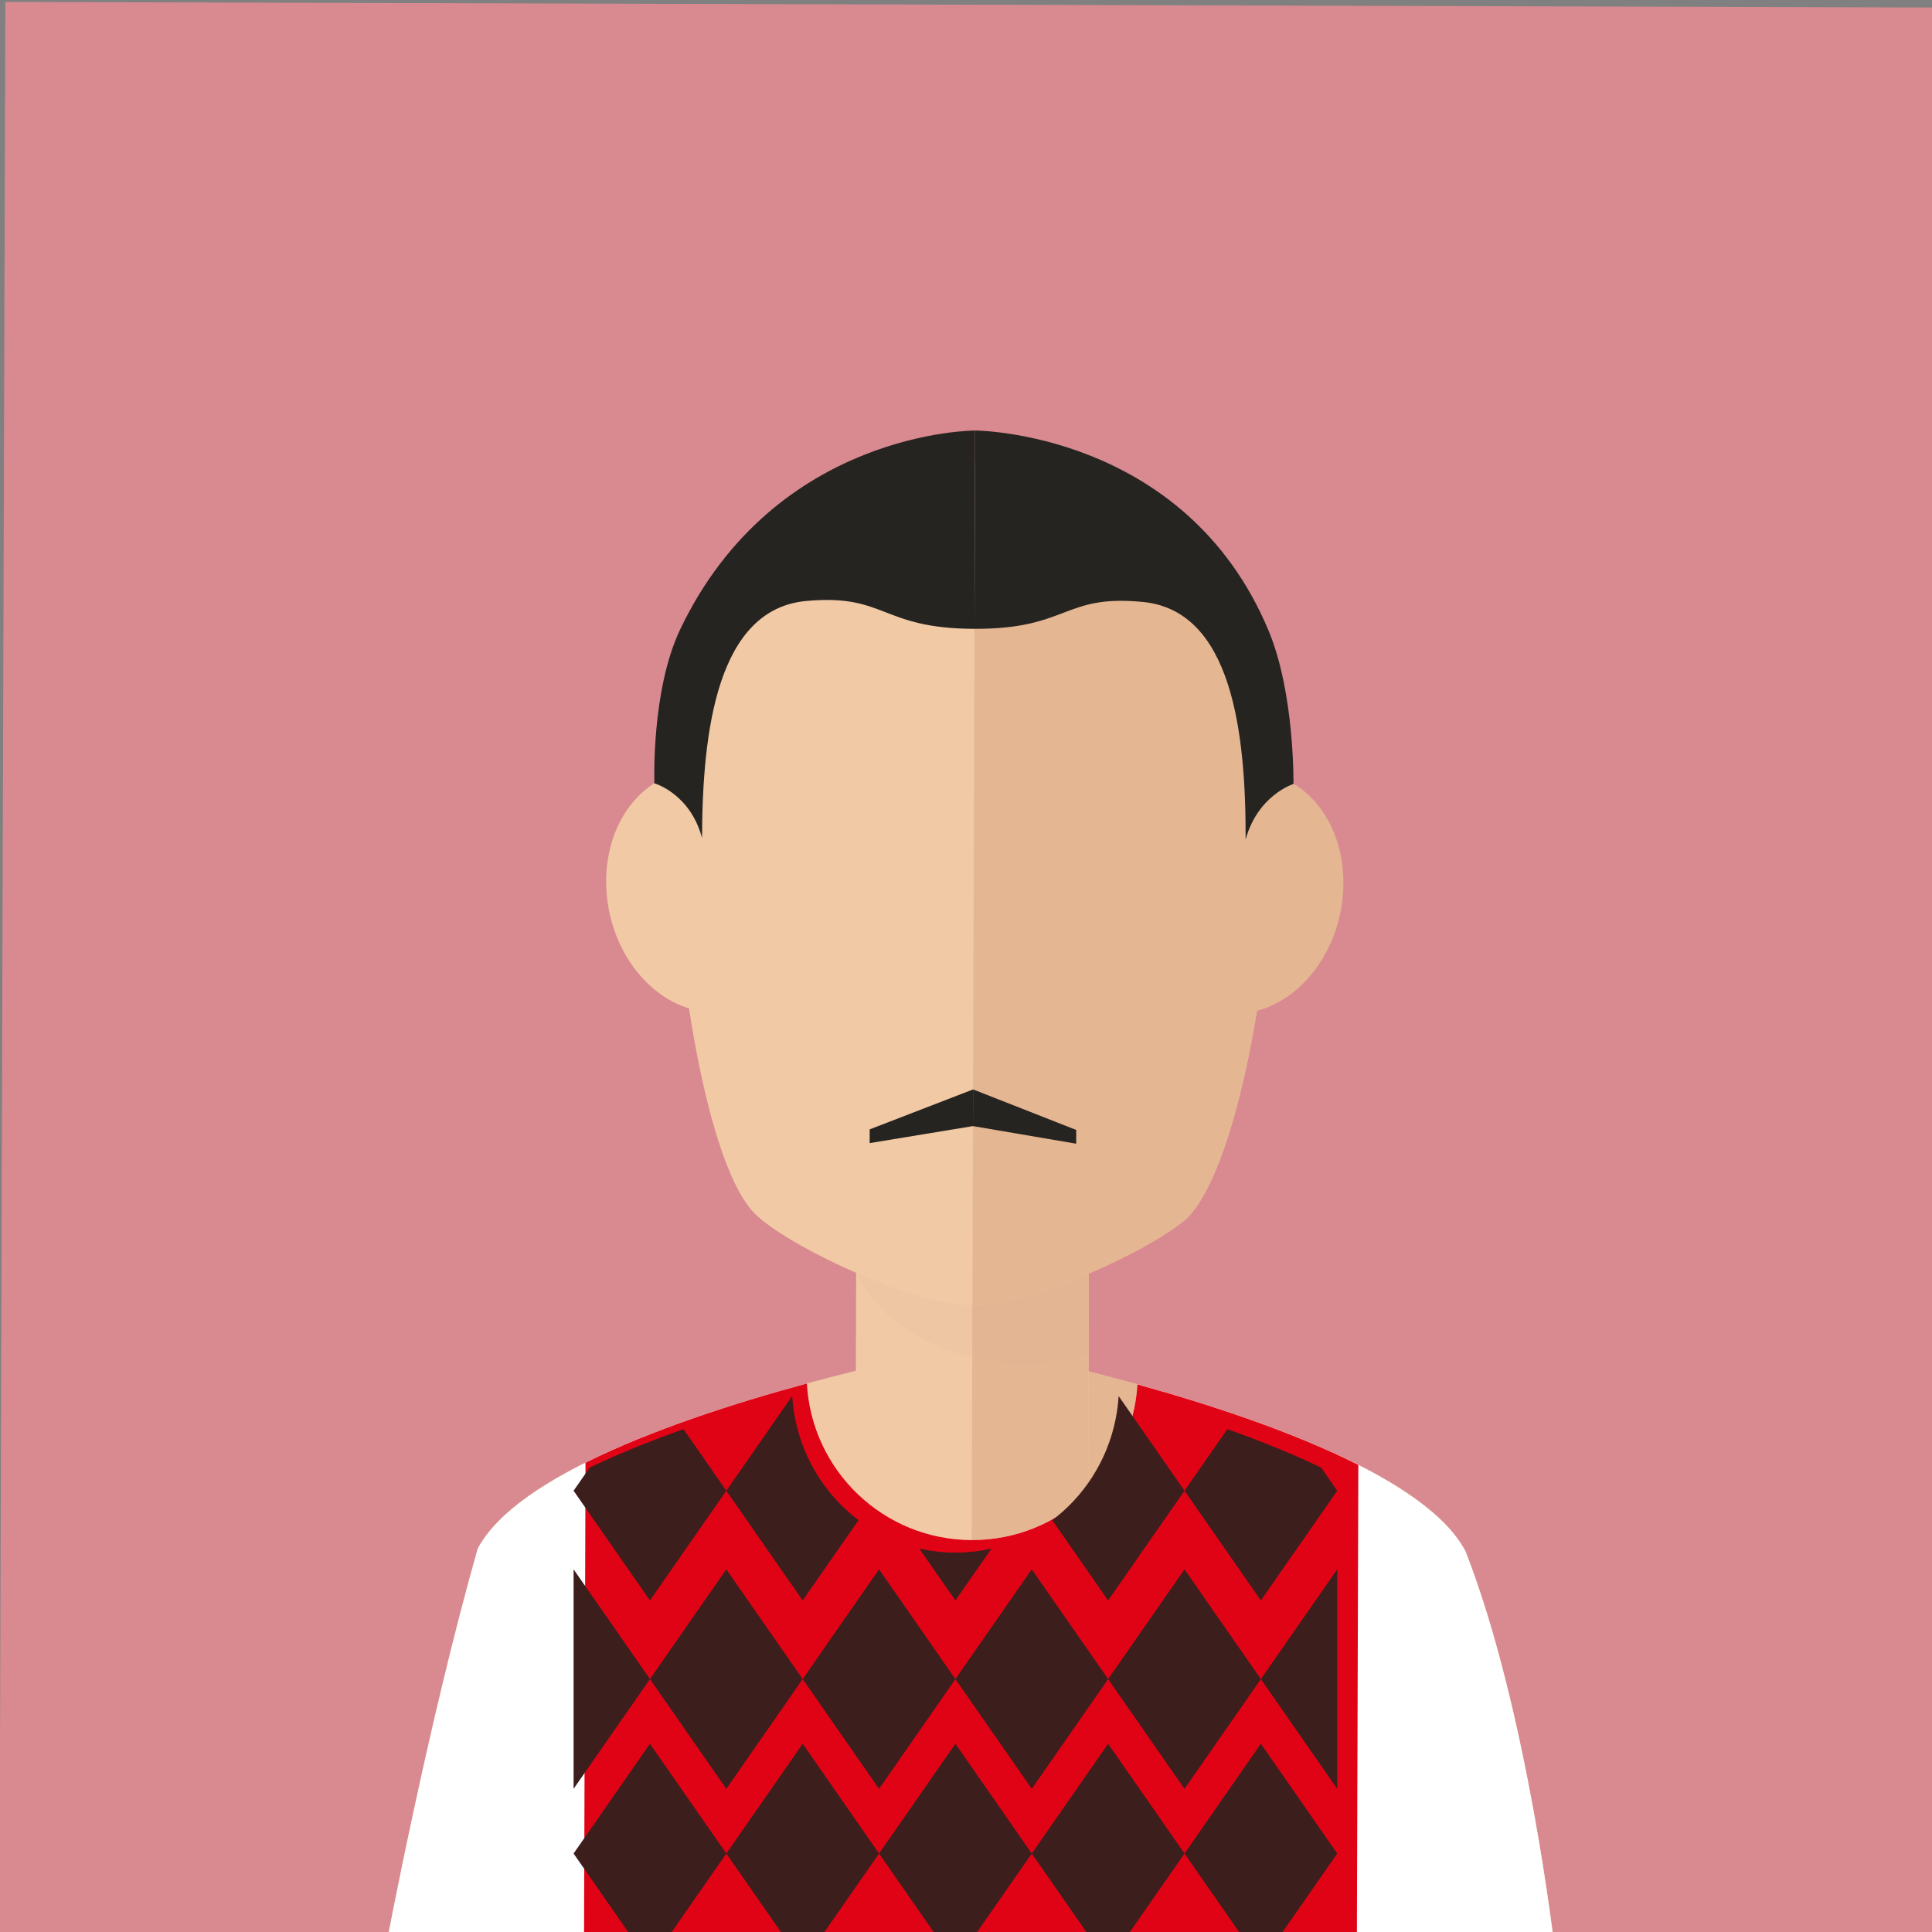<?xml version="1.0" encoding="UTF-8" standalone="no"?>
<!-- Created with Inkscape (http://www.inkscape.org/) -->

<svg
   xmlns:dc="http://purl.org/dc/elements/1.1/"
   xmlns:cc="http://creativecommons.org/ns#"
   xmlns:rdf="http://www.w3.org/1999/02/22-rdf-syntax-ns#"
   xmlns:svg="http://www.w3.org/2000/svg"
   xmlns="http://www.w3.org/2000/svg"
   xmlns:sodipodi="http://sodipodi.sourceforge.net/DTD/sodipodi-0.dtd"
   xmlns:inkscape="http://www.inkscape.org/namespaces/inkscape"
   id="svg2"
   version="1.1"
   inkscape:version="0.48.3.1 r9886"
   width="1000"
   height="1000"
   xml:space="preserve"
   sodipodi:docname="287.ai"><rect width="100%" height="100%" fill="#808080" stroke="none"/><defs
     id="defs6"><clipPath
       clipPathUnits="userSpaceOnUse"
       id="clipPath20"><path
         d="M 0,800 800,800 800,0 0,0 0,800 z"
         id="path22" /></clipPath><clipPath
       clipPathUnits="userSpaceOnUse"
       id="clipPath44"><path
         d="m 117.655,681.647 17.374,0 0,-20.53 -17.374,0 0,20.53 z"
         id="path46" /></clipPath><clipPath
       clipPathUnits="userSpaceOnUse"
       id="clipPath108"><path
         d="m 297.15,681.647 17.374,0 0,-20.53 -17.374,0 0,20.53 z"
         id="path110" /></clipPath><clipPath
       clipPathUnits="userSpaceOnUse"
       id="clipPath164"><path
         d="m 305.837,647.994 c -6.593,0 -11.965,5.158 -12.339,11.658 l 0,0 c -5.404,-1.482 -11.613,-3.499 -16.513,-5.963 l 0,0 0,-36.042 28.852,0 28.851,0 0,36.043 c -4.901,2.464 -11.109,4.48 -16.511,5.962 l 0,0 c -0.374,-6.5 -5.747,-11.658 -12.34,-11.658"
         id="path166" /></clipPath><clipPath
       clipPathUnits="userSpaceOnUse"
       id="clipPath236"><path
         d="M 0,800 800,800 800,0 0,0 0,800 z"
         id="path238" /></clipPath><clipPath
       clipPathUnits="userSpaceOnUse"
       id="clipPath262"><path
         d="m 476.645,681.647 17.373,0 0,-20.53 -17.373,0 0,20.53 z"
         id="path264" /></clipPath><clipPath
       clipPathUnits="userSpaceOnUse"
       id="clipPath328"><path
         d="m 117.654,502.656 17.375,0 0,-20.531 -17.375,0 0,20.531 z"
         id="path330" /></clipPath><clipPath
       clipPathUnits="userSpaceOnUse"
       id="clipPath454"><path
         d="m 476.643,502.656 17.375,0 0,-20.531 -17.375,0 0,20.531 z"
         id="path456" /></clipPath><clipPath
       clipPathUnits="userSpaceOnUse"
       id="clipPath516"><path
         d="m 656.139,323.664 17.375,0 0,-20.53 -17.375,0 0,20.53 z"
         id="path518" /></clipPath><clipPath
       clipPathUnits="userSpaceOnUse"
       id="clipPath590"><path
         d="m 476.645,323.664 17.375,0 0,-20.53 -17.375,0 0,20.53 z"
         id="path592" /></clipPath><clipPath
       clipPathUnits="userSpaceOnUse"
       id="clipPath664"><path
         d="m 117.654,323.664 17.375,0 0,-20.53 -17.375,0 0,20.53 z"
         id="path666" /></clipPath><clipPath
       clipPathUnits="userSpaceOnUse"
       id="clipPath842"><path
         d="m 656.139,681.647 17.373,0 0,-20.53 -17.373,0 0,20.53 z"
         id="path844" /></clipPath><clipPath
       clipPathUnits="userSpaceOnUse"
       id="clipPath908"><path
         d="m 297.149,502.656 17.374,0 0,-20.531 -17.374,0 0,20.531 z"
         id="path910" /></clipPath><clipPath
       clipPathUnits="userSpaceOnUse"
       id="clipPath974"><path
         d="m 656.139,502.656 17.375,0 0,-20.53 -17.375,0 0,20.53 z"
         id="path976" /></clipPath><clipPath
       clipPathUnits="userSpaceOnUse"
       id="clipPath1040"><path
         d="m 297.149,323.665 17.374,0 0,-20.529 -17.374,0 0,20.529 z"
         id="path1042" /></clipPath><clipPath
       clipPathUnits="userSpaceOnUse"
       id="clipPath1110"><path
         d="m 476.645,144.511 17.373,0 0,-20.531 -17.373,0 0,20.531 z"
         id="path1112" /></clipPath><clipPath
       clipPathUnits="userSpaceOnUse"
       id="clipPath1184"><path
         d="m 656.139,144.511 17.375,0 0,-20.531 -17.375,0 0,20.531 z"
         id="path1186" /></clipPath><clipPath
       clipPathUnits="userSpaceOnUse"
       id="clipPath1272"><path
         d="m 297.149,144.51 17.374,0 0,-20.53 -17.374,0 0,20.53 z"
         id="path1274" /></clipPath><clipPath
       clipPathUnits="userSpaceOnUse"
       id="clipPath1334"><path
         d="m 117.654,144.511 17.375,0 0,-20.531 -17.375,0 0,20.531 z"
         id="path1336" /></clipPath></defs><sodipodi:namedview
     pagecolor="#ffffff"
     bordercolor="#666666"
     borderopacity="1"
     objecttolerance="10"
     gridtolerance="10"
     guidetolerance="10"
     inkscape:pageopacity="0"
     inkscape:pageshadow="2"
     inkscape:window-width="1316"
     inkscape:window-height="744"
     id="namedview4"
     showgrid="false"
     showguides="true"
     inkscape:guide-bbox="true"
     inkscape:zoom="0.3337544"
     inkscape:cx="-338.43571"
     inkscape:cy="580.47776"
     inkscape:window-x="50"
     inkscape:window-y="24"
     inkscape:window-maximized="1"
     inkscape:current-layer="g10" /><g
     id="g10"
     inkscape:groupmode="layer"
     inkscape:label="287"
     transform="matrix(1.25,0,0,-1.25,0,1000)"><g
       id="g16"
       transform="matrix(5.546,-0.016,0.017,5.545,-17.665,-3636.424)"><g
         id="g18"
         clip-path="url(#clipPath20)"><path
           d="m 146.133,654.935 -145,0 0,145 145,0 0,-145 z"
           style="fill:#d98a90;fill-opacity:1;fill-rule:nonzero;stroke:none"
           id="path90"
           inkscape:connector-curvature="0" /><g
           id="g92"
           transform="translate(110.508,684.542)"><path
             d="m 0,0 c -4.964,9.396 -36.874,15.292 -36.874,15.292 0,0 -31.911,-5.896 -36.875,-15.292 -3.669,-13.039 -6.737,-29.606 -6.737,-29.606 l 43.612,0 43.611,0 c 0,0 -2.071,17.764 -6.737,29.606"
             style="fill:#f1c9a5;fill-opacity:1;fill-rule:nonzero;stroke:none"
             id="path94"
             inkscape:connector-curvature="0" /></g><g
           id="g96"
           transform="translate(73.634,699.834)"><path
             d="m 0,0 c 0,0 31.91,-5.896 36.874,-15.292 4.666,-11.842 6.737,-29.606 6.737,-29.606 L 0,-44.898 0,0 z"
             style="fill:#e4b692;fill-opacity:1;fill-rule:nonzero;stroke:none"
             id="path98"
             inkscape:connector-curvature="0" /></g><path
           d="m 82.321,718.935 -17.374,0 0,-29.077 17.374,0 0,29.077 z"
           style="fill:#f1c9a5;fill-opacity:1;fill-rule:nonzero;stroke:none"
           id="path100"
           inkscape:connector-curvature="0" /><path
           d="m 82.321,718.935 -8.688,0 0,-29.077 8.688,0 0,29.077 z"
           style="fill:#e4b692;fill-opacity:1;fill-rule:nonzero;stroke:none"
           id="path102"
           inkscape:connector-curvature="0" /><g
           id="g104"
           transform="translate(-232.203,37.288)"><g
             id="g106" /><g
             id="g112"><g
               clip-path="url(#clipPath108)"
               id="g114"
               style="opacity:0.1"><g
                 transform="translate(297.15,668.173)"
                 id="g116"><path
                   d="m 0,0 c 1.563,-4.485 7.867,-7.057 12.498,-7.057 1.677,0 3.306,0.281 4.876,0.795 l 0,19.736 L 0,13.474 0,0 z"
                   style="fill:#ddac8c;fill-opacity:1;fill-rule:nonzero;stroke:none"
                   id="path118"
                   inkscape:connector-curvature="0" /></g></g></g></g><g
           id="g120"
           transform="translate(110.508,684.542)"><path
             d="m 0,0 c -2.898,5.487 -14.979,9.777 -24.534,12.399 -0.374,-6.5 -5.746,-11.658 -12.34,-11.658 -6.593,0 -11.965,5.158 -12.339,11.658 C -58.77,9.777 -70.849,5.487 -73.749,0 c -3.669,-13.039 -6.737,-29.606 -6.737,-29.606 l 43.612,0 43.611,0 c 0,0 -2.071,17.764 -6.737,29.606"
             style="fill:#ffffff;fill-opacity:1;fill-rule:nonzero;stroke:none"
             id="path122"
             inkscape:connector-curvature="0" /></g><g
           id="g124"
           transform="translate(95.97,737.283)"><path
             d="m 0,0 c 0,18.162 -10.001,28.489 -22.337,28.489 -12.337,0 -22.338,-10.327 -22.338,-28.489 0,-7.609 2.329,-24.456 6.301,-27.889 2.73,-2.424 11.637,-6.576 15.991,-6.576 l 0.002,0 c 0.015,0 0.029,0.002 0.046,0.002 0.015,0 0.028,-0.002 0.043,-0.002 l 0.002,0 c 4.357,0 13.264,4.152 15.991,6.576 C -2.169,-23.525 0,-6.984 0,0"
             style="fill:#f1c9a5;fill-opacity:1;fill-rule:nonzero;stroke:none"
             id="path126"
             inkscape:connector-curvature="0" /></g><g
           id="g128"
           transform="translate(73.636,702.82)"><path
             d="m 0,0 c 0.015,0 0.028,-0.002 0.043,-0.002 l 0.002,0 c 4.357,0 13.264,4.152 15.991,6.576 4.13,4.364 6.299,20.905 6.299,27.889 0,18.162 -10.001,28.489 -22.337,28.489 L -0.002,0 0,0 z"
             style="fill:#e4b692;fill-opacity:1;fill-rule:nonzero;stroke:none"
             id="path130"
             inkscape:connector-curvature="0" /></g><g
           id="g132"
           transform="translate(92.572,724.689)"><path
             d="m 0,0 c -4.049,0.424 -6.783,4.787 -6.098,9.739 0.677,4.957 4.513,8.638 8.564,8.216 C 6.513,17.533 9.243,13.172 8.56,8.216 7.88,3.259 4.049,-0.418 0,0"
             style="fill:#e4b692;fill-opacity:1;fill-rule:nonzero;stroke:none"
             id="path134"
             inkscape:connector-curvature="0" /></g><g
           id="g136"
           transform="translate(46.295,732.905)"><path
             d="M 0,0 C -0.684,4.957 2.047,9.317 6.092,9.739 10.145,10.161 13.979,6.48 14.659,1.523 15.343,-3.429 12.606,-7.792 8.56,-8.216 4.511,-8.634 0.68,-4.957 0,0"
             style="fill:#f1c9a5;fill-opacity:1;fill-rule:nonzero;stroke:none"
             id="path138"
             inkscape:connector-curvature="0" /></g><g
           id="g140"
           transform="translate(51.674,753.254)"><path
             d="m 0,0 c -2.182,-4.591 -1.903,-11.531 -1.903,-11.531 0,0 2.661,-0.735 3.569,-4.067 0,8.026 1.091,17.088 7.725,17.718 5.981,0.568 5.526,-2.044 12.569,-2.044 l 0,14.809 c 0,0 -14.888,0 -21.96,-14.885"
             style="fill:#262421;fill-opacity:1;fill-rule:nonzero;stroke:none"
             id="path142"
             inkscape:connector-curvature="0" /></g><g
           id="g144"
           transform="translate(95.593,753.254)"><path
             d="m 0,0 c -6.266,14.885 -21.959,14.885 -21.959,14.885 l 0,-14.809 c 7.042,0 6.587,2.612 12.568,2.044 6.634,-0.63 7.723,-9.692 7.723,-17.718 0.91,3.332 3.559,4.158 3.559,4.158 0,0 0.081,6.755 -1.891,11.44"
             style="fill:#262421;fill-opacity:1;fill-rule:nonzero;stroke:none"
             id="path146"
             inkscape:connector-curvature="0" /></g><g
           id="g148"
           transform="translate(73.636,718.935)"><path
             d="m 0,0 0,-2.739 -7.712,-1.292 0,1.026 L 0,0 z"
             style="fill:#262421;fill-opacity:1;fill-rule:nonzero;stroke:none"
             id="path150"
             inkscape:connector-curvature="0" /></g><g
           id="g152"
           transform="translate(73.634,718.935)"><path
             d="m 0,0 0,-2.739 7.711,-1.292 0,1.026 L 0,0 z"
             style="fill:#262421;fill-opacity:1;fill-rule:nonzero;stroke:none"
             id="path154"
             inkscape:connector-curvature="0" /></g><g
           id="g156"
           transform="translate(44.782,654.936)"><path
             d="m 0,0 28.852,0 28.85,0 0,36.042 c -4.9,2.464 -11.108,4.48 -16.511,5.963 -0.374,-6.5 -5.746,-11.658 -12.339,-11.658 -6.593,0 -11.965,5.158 -12.339,11.658 C 11.109,40.522 4.9,38.505 0,36.041 L 0,0 z"
             style="fill:#e00315;fill-opacity:1;fill-rule:nonzero;stroke:none"
             id="path158"
             inkscape:connector-curvature="0" /></g></g></g><g
       id="g160"
       transform="matrix(5.48,0,0,5.603,-1280.369,-3473.628)"><g
         id="g162"
         clip-path="url(#clipPath164)"><g
           id="g168"
           transform="translate(288.526,625.758)"><path
             d="M 0,0 -5.771,-8.111 -11.541,0 -5.771,8.111 0,0 z"
             style="fill:#3c1e1c;fill-opacity:1;fill-rule:nonzero;stroke:none"
             id="path170"
             inkscape:connector-curvature="0" /></g><g
           id="g172"
           transform="translate(300.066,625.758)"><path
             d="M 0,0 -5.771,-8.111 -11.54,0 -5.771,8.111 0,0 z"
             style="fill:#3c1e1c;fill-opacity:1;fill-rule:nonzero;stroke:none"
             id="path174"
             inkscape:connector-curvature="0" /></g><g
           id="g176"
           transform="translate(311.606,625.758)"><path
             d="M 0,0 -5.77,-8.111 -11.54,0 -5.77,8.111 0,0 z"
             style="fill:#3c1e1c;fill-opacity:1;fill-rule:nonzero;stroke:none"
             id="path178"
             inkscape:connector-curvature="0" /></g><g
           id="g180"
           transform="translate(323.147,625.758)"><path
             d="M 0,0 -5.771,-8.111 -11.541,0 -5.771,8.111 0,0 z"
             style="fill:#3c1e1c;fill-opacity:1;fill-rule:nonzero;stroke:none"
             id="path182"
             inkscape:connector-curvature="0" /></g><g
           id="g184"
           transform="translate(334.688,625.758)"><path
             d="M 0,0 -5.771,-8.111 -11.54,0 -5.771,8.111 0,0 z"
             style="fill:#3c1e1c;fill-opacity:1;fill-rule:nonzero;stroke:none"
             id="path186"
             inkscape:connector-curvature="0" /></g><g
           id="g188"
           transform="translate(288.526,652.57)"><path
             d="M 0,0 -5.771,-8.11 -11.541,0 -5.771,8.111 0,0 z"
             style="fill:#3c1e1c;fill-opacity:1;fill-rule:nonzero;stroke:none"
             id="path190"
             inkscape:connector-curvature="0" /></g><g
           id="g192"
           transform="translate(300.066,652.57)"><path
             d="M 0,0 -5.771,-8.11 -11.54,0 -5.771,8.111 0,0 z"
             style="fill:#3c1e1c;fill-opacity:1;fill-rule:nonzero;stroke:none"
             id="path194"
             inkscape:connector-curvature="0" /></g><g
           id="g196"
           transform="translate(311.606,652.57)"><path
             d="M 0,0 -5.77,-8.11 -11.54,0 -5.77,8.111 0,0 z"
             style="fill:#3c1e1c;fill-opacity:1;fill-rule:nonzero;stroke:none"
             id="path198"
             inkscape:connector-curvature="0" /></g><g
           id="g200"
           transform="translate(323.147,652.57)"><path
             d="M 0,0 -5.771,-8.11 -11.541,0 -5.771,8.111 0,0 z"
             style="fill:#3c1e1c;fill-opacity:1;fill-rule:nonzero;stroke:none"
             id="path202"
             inkscape:connector-curvature="0" /></g><g
           id="g204"
           transform="translate(334.688,652.57)"><path
             d="M 0,0 -5.771,-8.11 -11.54,0 -5.771,8.111 0,0 z"
             style="fill:#3c1e1c;fill-opacity:1;fill-rule:nonzero;stroke:none"
             id="path206"
             inkscape:connector-curvature="0" /></g><g
           id="g208"
           transform="translate(294.296,638.65)"><path
             d="M 0,0 -5.77,-8.111 -11.54,0 -5.77,8.111 0,0 z"
             style="fill:#3c1e1c;fill-opacity:1;fill-rule:nonzero;stroke:none"
             id="path210"
             inkscape:connector-curvature="0" /></g><g
           id="g212"
           transform="translate(305.837,638.65)"><path
             d="M 0,0 -5.771,-8.111 -11.541,0 -5.771,8.111 0,0 z"
             style="fill:#3c1e1c;fill-opacity:1;fill-rule:nonzero;stroke:none"
             id="path214"
             inkscape:connector-curvature="0" /></g><g
           id="g216"
           transform="translate(317.377,638.65)"><path
             d="M 0,0 -5.771,-8.111 -11.54,0 -5.771,8.111 0,0 z"
             style="fill:#3c1e1c;fill-opacity:1;fill-rule:nonzero;stroke:none"
             id="path218"
             inkscape:connector-curvature="0" /></g><g
           id="g220"
           transform="translate(328.917,638.65)"><path
             d="M 0,0 -5.77,-8.111 -11.54,0 -5.77,8.111 0,0 z"
             style="fill:#3c1e1c;fill-opacity:1;fill-rule:nonzero;stroke:none"
             id="path222"
             inkscape:connector-curvature="0" /></g><g
           id="g224"
           transform="translate(328.917,638.65)"><path
             d="m 0,0 5.771,-8.111 0,16.222 L 0,0 z"
             style="fill:#3c1e1c;fill-opacity:1;fill-rule:nonzero;stroke:none"
             id="path226"
             inkscape:connector-curvature="0" /></g><g
           id="g228"
           transform="translate(282.756,638.65)"><path
             d="m 0,0 -5.771,8.111 0,-16.222 L 0,0 z"
             style="fill:#3c1e1c;fill-opacity:1;fill-rule:nonzero;stroke:none"
             id="path230"
             inkscape:connector-curvature="0" /></g></g></g></g></svg>